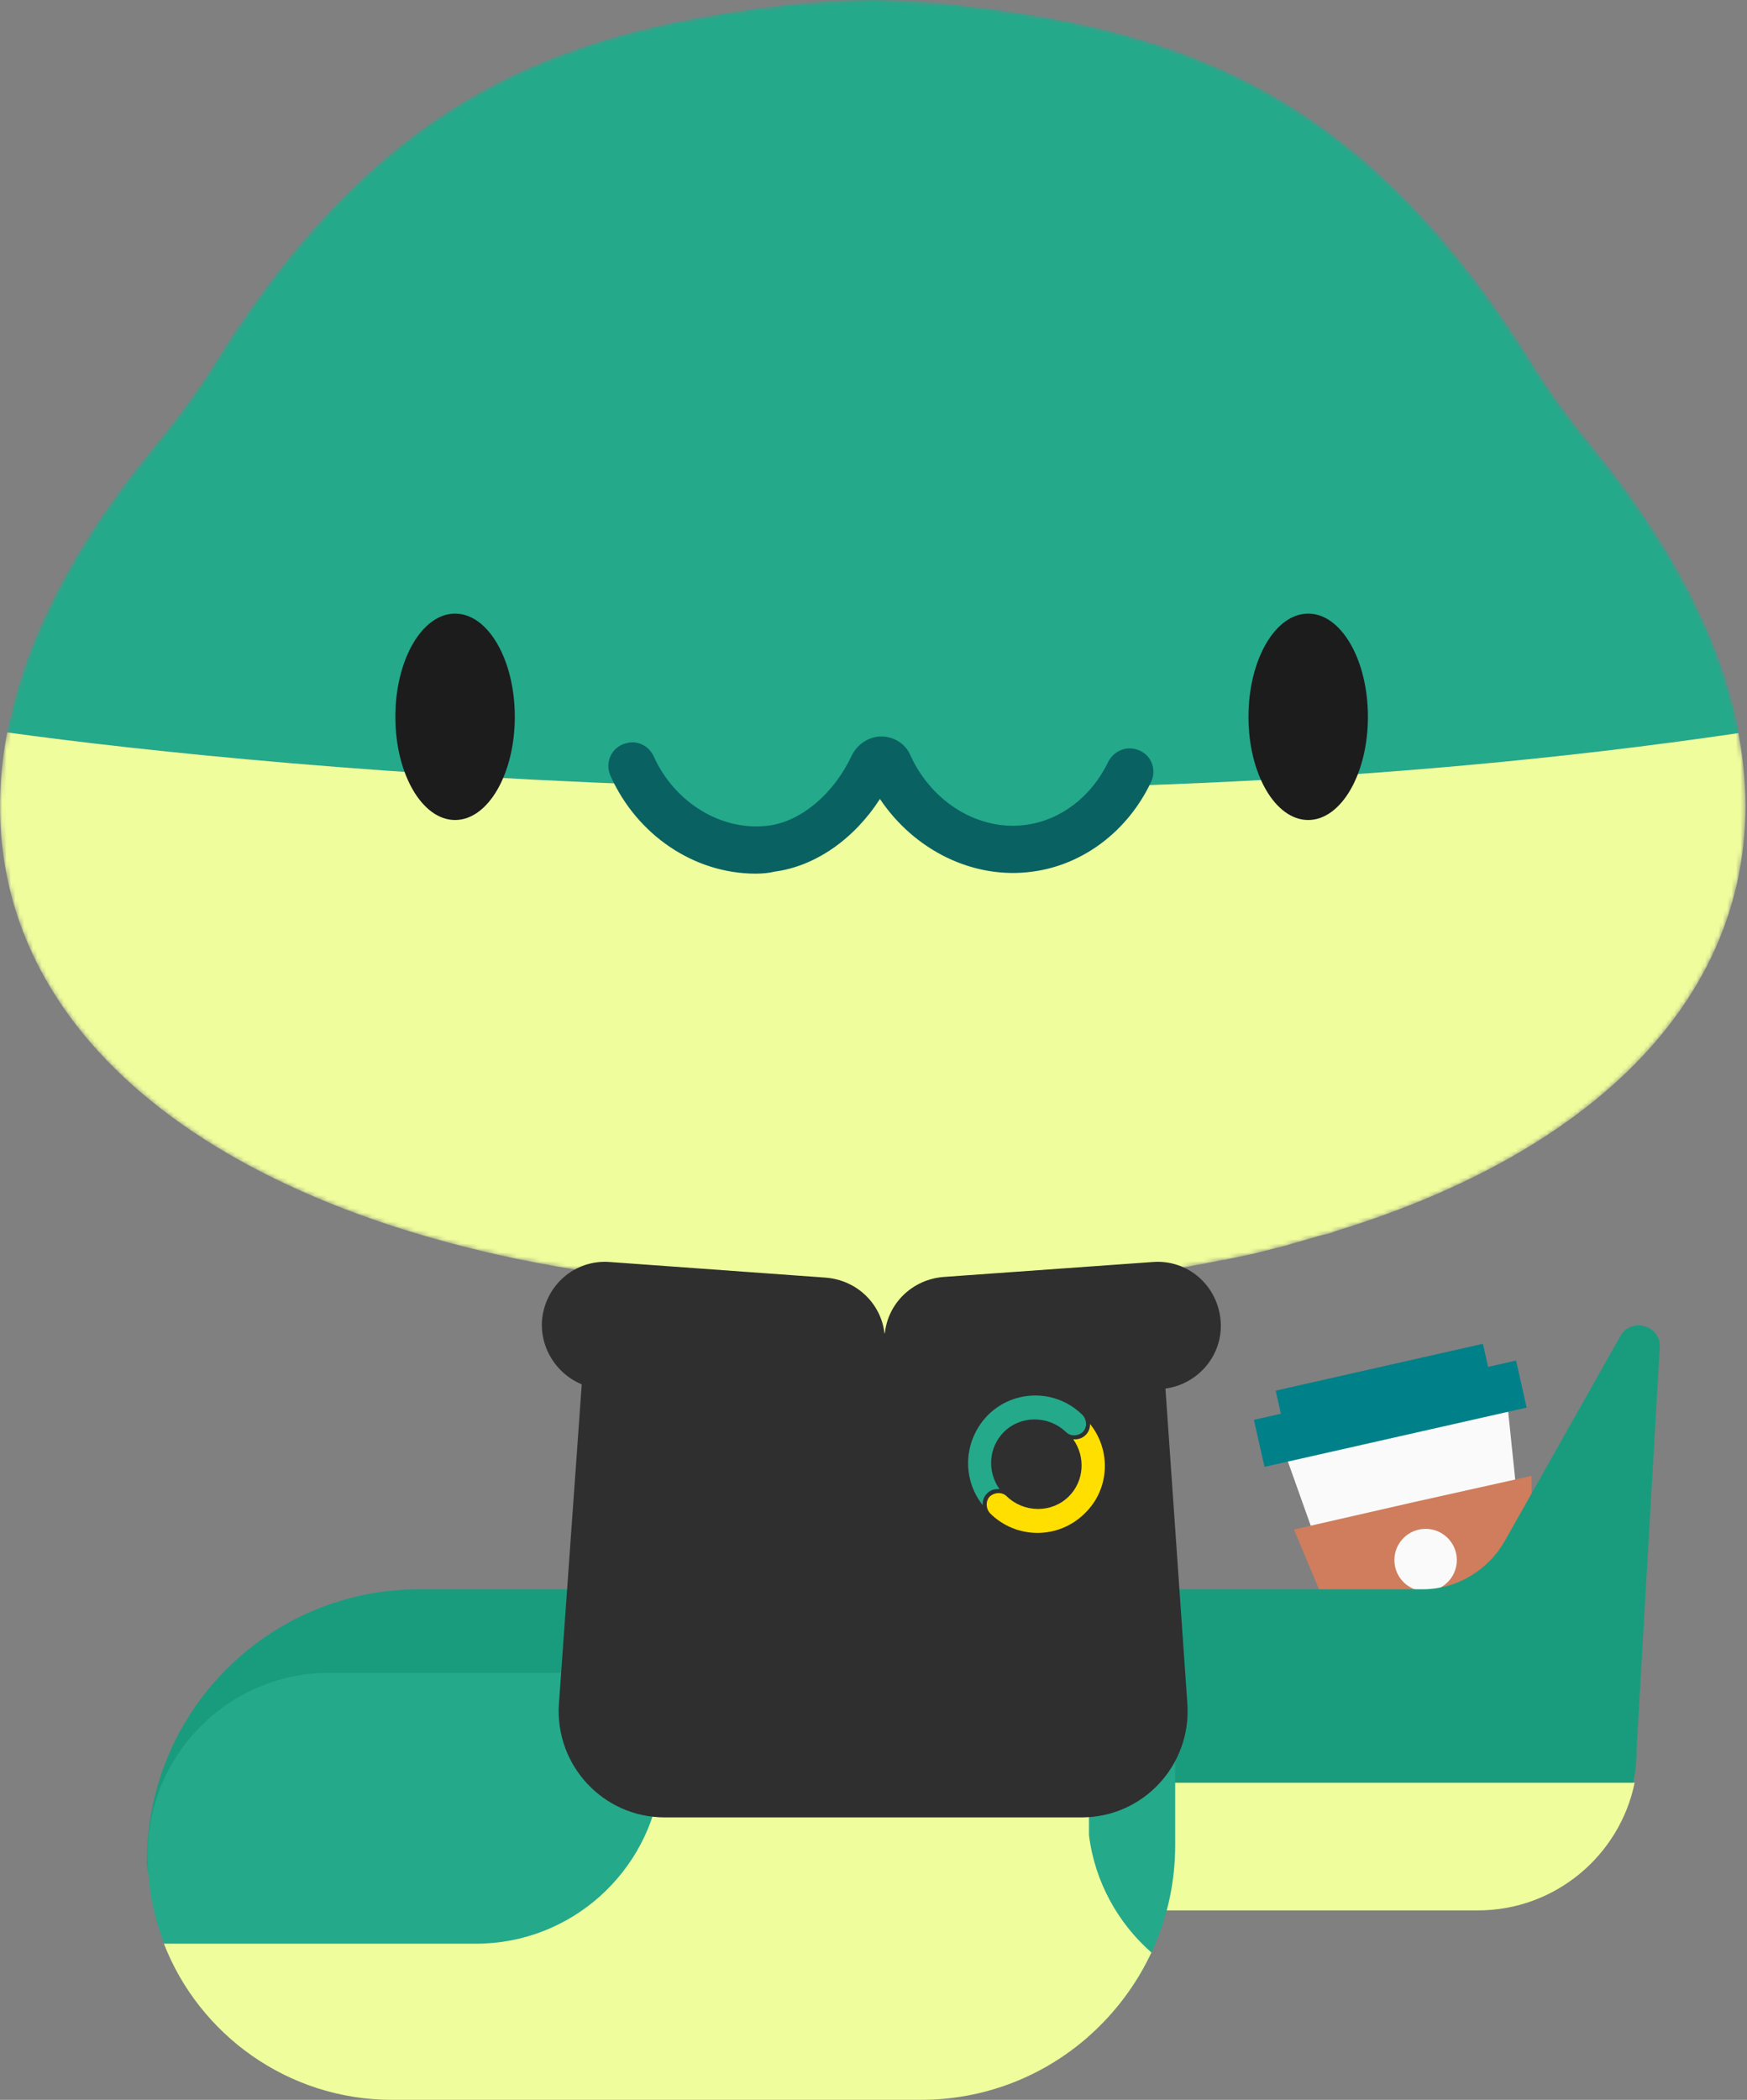 <svg width="397" height="477" viewBox="0 0 397 477" fill="none" xmlns="http://www.w3.org/2000/svg">
<rect x="0" y="0" width="397" height="477" fill="#808080" stroke="none"/>
<mask id="mask0_630_3428" style="mask-type:alpha" maskUnits="userSpaceOnUse" x="0" y="0" width="397" height="294">
<path fill-rule="evenodd" clip-rule="evenodd" d="M361.289 100.829C380.26 123.81 391.365 145.865 395.22 166.532C395.17 166.539 395.12 166.546 395.07 166.554C404.618 217.594 370.379 259.228 303.298 279.738C302.681 280.046 302.064 280.2 301.447 280.355C300.522 280.509 299.442 280.817 298.517 281.126L295.278 282.051C294.97 282.128 294.7 282.205 294.43 282.283C294.16 282.36 293.89 282.437 293.582 282.514C292.348 282.977 290.96 283.285 289.572 283.594C289.417 283.671 289.225 283.709 289.032 283.748C288.839 283.786 288.646 283.825 288.492 283.902C287.9 284.033 287.281 284.193 286.645 284.356C285.789 284.577 284.904 284.805 284.019 284.982C283.017 285.213 282.053 285.406 281.089 285.598C280.125 285.791 279.161 285.984 278.158 286.215H277.85C254.561 290.997 228.033 293.619 198.883 293.619C168.5 293.619 141.201 290.842 117.141 285.907C34.472 268.479 -9.175 223.289 1.621 166.377C5.477 145.865 16.581 123.655 35.552 100.829C40.642 94.66 45.269 88.336 49.433 81.55C87.837 20.166 129.633 6.748 179.142 1.041C191.634 -0.347 204.436 -0.347 216.928 1.041C267.054 6.593 308.542 19.703 347.408 81.396C351.573 88.182 356.2 94.66 361.289 100.829Z" fill="#EFFD9C"/>
</mask>
<g mask="url(#mask0_630_3428)">
<path d="M395.22 166.532C391.365 145.865 380.26 123.81 361.289 100.829C356.2 94.66 351.573 88.182 347.409 81.396C308.542 19.703 267.054 6.593 216.929 1.041C204.436 -0.347 191.635 -0.347 179.142 1.041C129.633 6.748 87.837 20.166 49.433 81.55C45.269 88.336 40.642 94.66 35.552 100.829C16.582 123.655 5.477 145.865 1.621 166.377C62.851 174.86 232.043 190.592 395.22 166.532Z" fill="#24A98B"/>
<path d="M284.019 284.982C285.562 284.673 287.104 284.21 288.492 283.902C288.8 283.748 289.263 283.748 289.572 283.594C290.96 283.285 292.348 282.977 293.582 282.514C294.199 282.36 294.661 282.205 295.278 282.051C296.358 281.743 297.437 281.434 298.517 281.126C299.442 280.817 300.522 280.509 301.447 280.355C302.064 280.2 302.681 280.046 303.298 279.738C370.389 259.225 404.628 217.582 395.066 166.532C231.889 190.592 62.851 174.86 1.621 166.377C-9.175 223.289 34.472 268.479 117.141 285.907C141.201 290.842 168.5 293.619 198.883 293.619C228.033 293.619 254.561 290.997 277.85 286.215C278.004 286.215 278.004 286.215 278.158 286.215C280.163 285.753 282.014 285.444 284.019 284.982Z" fill="#EFFD9C"/>
</g>
<path d="M258.879 170.233C255.332 182.109 245.616 190.9 234.202 192.597C221.247 194.448 207.983 186.736 202.122 173.781C201.351 172.238 199.192 172.238 198.421 173.781C193.948 183.497 185.465 191.363 175.749 192.751C161.251 194.756 146.29 184.885 141.818 168.845" fill="#24A98B"/>
<path d="M171.739 198.458C157.703 198.458 144.748 189.666 138.733 176.248C137.345 173.164 139.041 169.616 142.28 168.845C144.902 168.074 147.524 169.462 148.604 171.93C153.385 182.417 164.181 189.049 174.977 187.507C182.226 186.427 189.475 180.258 193.485 171.775C194.719 169.154 197.341 167.303 200.271 167.303C203.202 167.303 205.824 168.999 206.903 171.621C211.839 182.417 222.635 188.895 233.277 187.353C241.143 186.273 248.083 180.875 251.785 173.164C253.019 170.696 255.641 169.462 258.263 170.233C261.501 171.159 263.044 174.706 261.501 177.79C256.258 188.741 246.232 196.453 234.665 197.995C221.247 199.846 207.829 193.214 199.963 181.492C194.102 190.592 185.311 196.761 176.057 197.995C174.823 198.303 173.281 198.458 171.739 198.458Z" fill="#096162"/>
<path d="M103.414 186.273C110.91 186.273 116.987 175.777 116.987 162.83C116.987 149.883 110.91 139.387 103.414 139.387C95.918 139.387 89.842 149.883 89.842 162.83C89.842 175.777 95.918 186.273 103.414 186.273Z" fill="#1C1C1C"/>
<path d="M297.283 186.273C304.779 186.273 310.856 175.777 310.856 162.83C310.856 149.883 304.779 139.387 297.283 139.387C289.787 139.387 283.711 149.883 283.711 162.83C283.711 175.777 289.787 186.273 297.283 186.273Z" fill="#1C1C1C"/>
<path d="M316.561 321.072L290.805 326.779L313.939 391.71L331.522 387.7L349.258 383.69L342.164 315.211L316.561 321.072Z" fill="#FAFAFA"/>
<path d="M344.516 309.065L284.942 322.532L287.357 333.213L346.93 319.746L344.516 309.065Z" fill="#008089"/>
<path d="M336.982 305.254L289.895 315.898L292.309 326.579L339.396 315.935L336.982 305.254Z" fill="#008089"/>
<path d="M321.035 341.277L294.044 347.446L304.532 372.432L327.05 367.342L348.179 362.561L348.025 335.262L321.035 341.277Z" fill="#CF7D5D"/>
<path d="M323.965 361.481C327.883 361.481 331.06 358.304 331.06 354.386C331.06 350.468 327.883 347.292 323.965 347.292C320.047 347.292 316.87 350.468 316.87 354.386C316.87 358.304 320.047 361.481 323.965 361.481Z" fill="#FAFAFA"/>
<path d="M377.175 306.111C377.484 301.022 370.697 299.171 368.23 303.489L341.856 350.222C338 356.854 330.906 361.018 323.348 361.018H95.24C61.154 361.018 33.393 388.625 33.393 422.865C33.393 428.88 38.328 433.815 44.343 433.815H335.533C355.583 433.815 371.931 417.467 371.931 397.417C371.931 397.262 371.931 397.108 371.931 396.954L377.175 306.111Z" fill="#199C7D"/>
<path d="M149.837 404.974V433.969H335.84C353.423 433.969 368.075 421.476 371.468 404.974H149.837Z" fill="#EFFD9C"/>
<path d="M33.547 421.322C33.547 398.496 52.055 379.988 74.881 379.988H267.054V419.163C267.054 451.089 241.143 476.846 209.371 476.846H89.07C58.378 477 33.547 452.015 33.547 421.322Z" fill="#24A98B"/>
<path fill-rule="evenodd" clip-rule="evenodd" d="M210.586 476.984C224.694 476.659 237.45 471.322 247.311 462.657V462.644C253.313 457.367 258.218 450.864 261.655 443.532C254.056 436.866 248.762 427.435 247.466 416.832V227.762H150.454V379.988H150.146V404.383C147.61 425.271 129.753 441.527 108.195 441.527H37.248C45.268 462.194 65.472 477 89.07 477L152.459 477L209.216 477C209.674 477 210.131 476.995 210.586 476.984Z" fill="#EFFD9C"/>
<path d="M245.77 412.84H151.072C137.037 412.84 126.086 400.964 127.012 387.083L133.027 302.873H263.969L269.83 387.083C270.756 400.964 259.805 412.84 245.77 412.84Z" fill="#2F2F2F"/>
<path d="M263.969 315.52L216.466 318.913C208.446 319.53 201.659 313.515 201.043 305.495C200.426 297.475 206.441 290.688 214.461 290.071L261.964 286.678C269.984 286.061 276.77 292.076 277.387 300.096C278.004 307.962 271.989 314.903 263.969 315.52Z" fill="#2F2F2F"/>
<path d="M136.574 315.52L185.62 319.067C193.64 319.684 200.426 313.669 201.043 305.649C201.66 297.629 195.645 290.843 187.625 290.226L138.579 286.678C130.559 286.061 123.773 292.076 123.156 300.096C122.693 307.962 128.708 314.903 136.574 315.52Z" fill="#2F2F2F"/>
<path d="M246.052 321.483C240.075 315.506 230.444 315.506 224.467 321.483C218.987 327.129 218.489 335.763 223.304 341.906C223.304 341.906 223.304 341.906 223.304 341.74C223.304 340.744 223.637 339.914 224.301 339.25C224.965 338.586 225.795 338.253 226.791 338.253C226.957 338.253 226.957 338.253 227.123 338.253C224.301 334.268 224.633 328.789 228.12 325.302C231.939 321.483 238.248 321.483 242.233 325.302C243.23 326.298 244.89 326.298 246.052 325.302C247.049 324.306 247.049 322.645 246.052 321.483C246.052 321.483 246.052 321.649 246.052 321.483Z" fill="#24A98B"/>
<path d="M247.713 323.476C247.713 324.472 247.381 325.302 246.717 325.966C246.052 326.63 245.222 326.962 244.226 326.962C244.06 326.962 244.06 326.962 243.894 326.962C246.717 330.948 246.384 336.427 242.898 339.914C239.079 343.733 232.769 343.733 228.784 339.914C227.788 338.918 226.127 338.918 224.965 339.914C223.969 340.91 223.969 342.571 224.965 343.733C230.943 349.71 240.573 349.71 246.551 343.733C252.196 338.253 252.528 329.453 247.713 323.476Z" fill="#FFDF00"/>
</svg>

